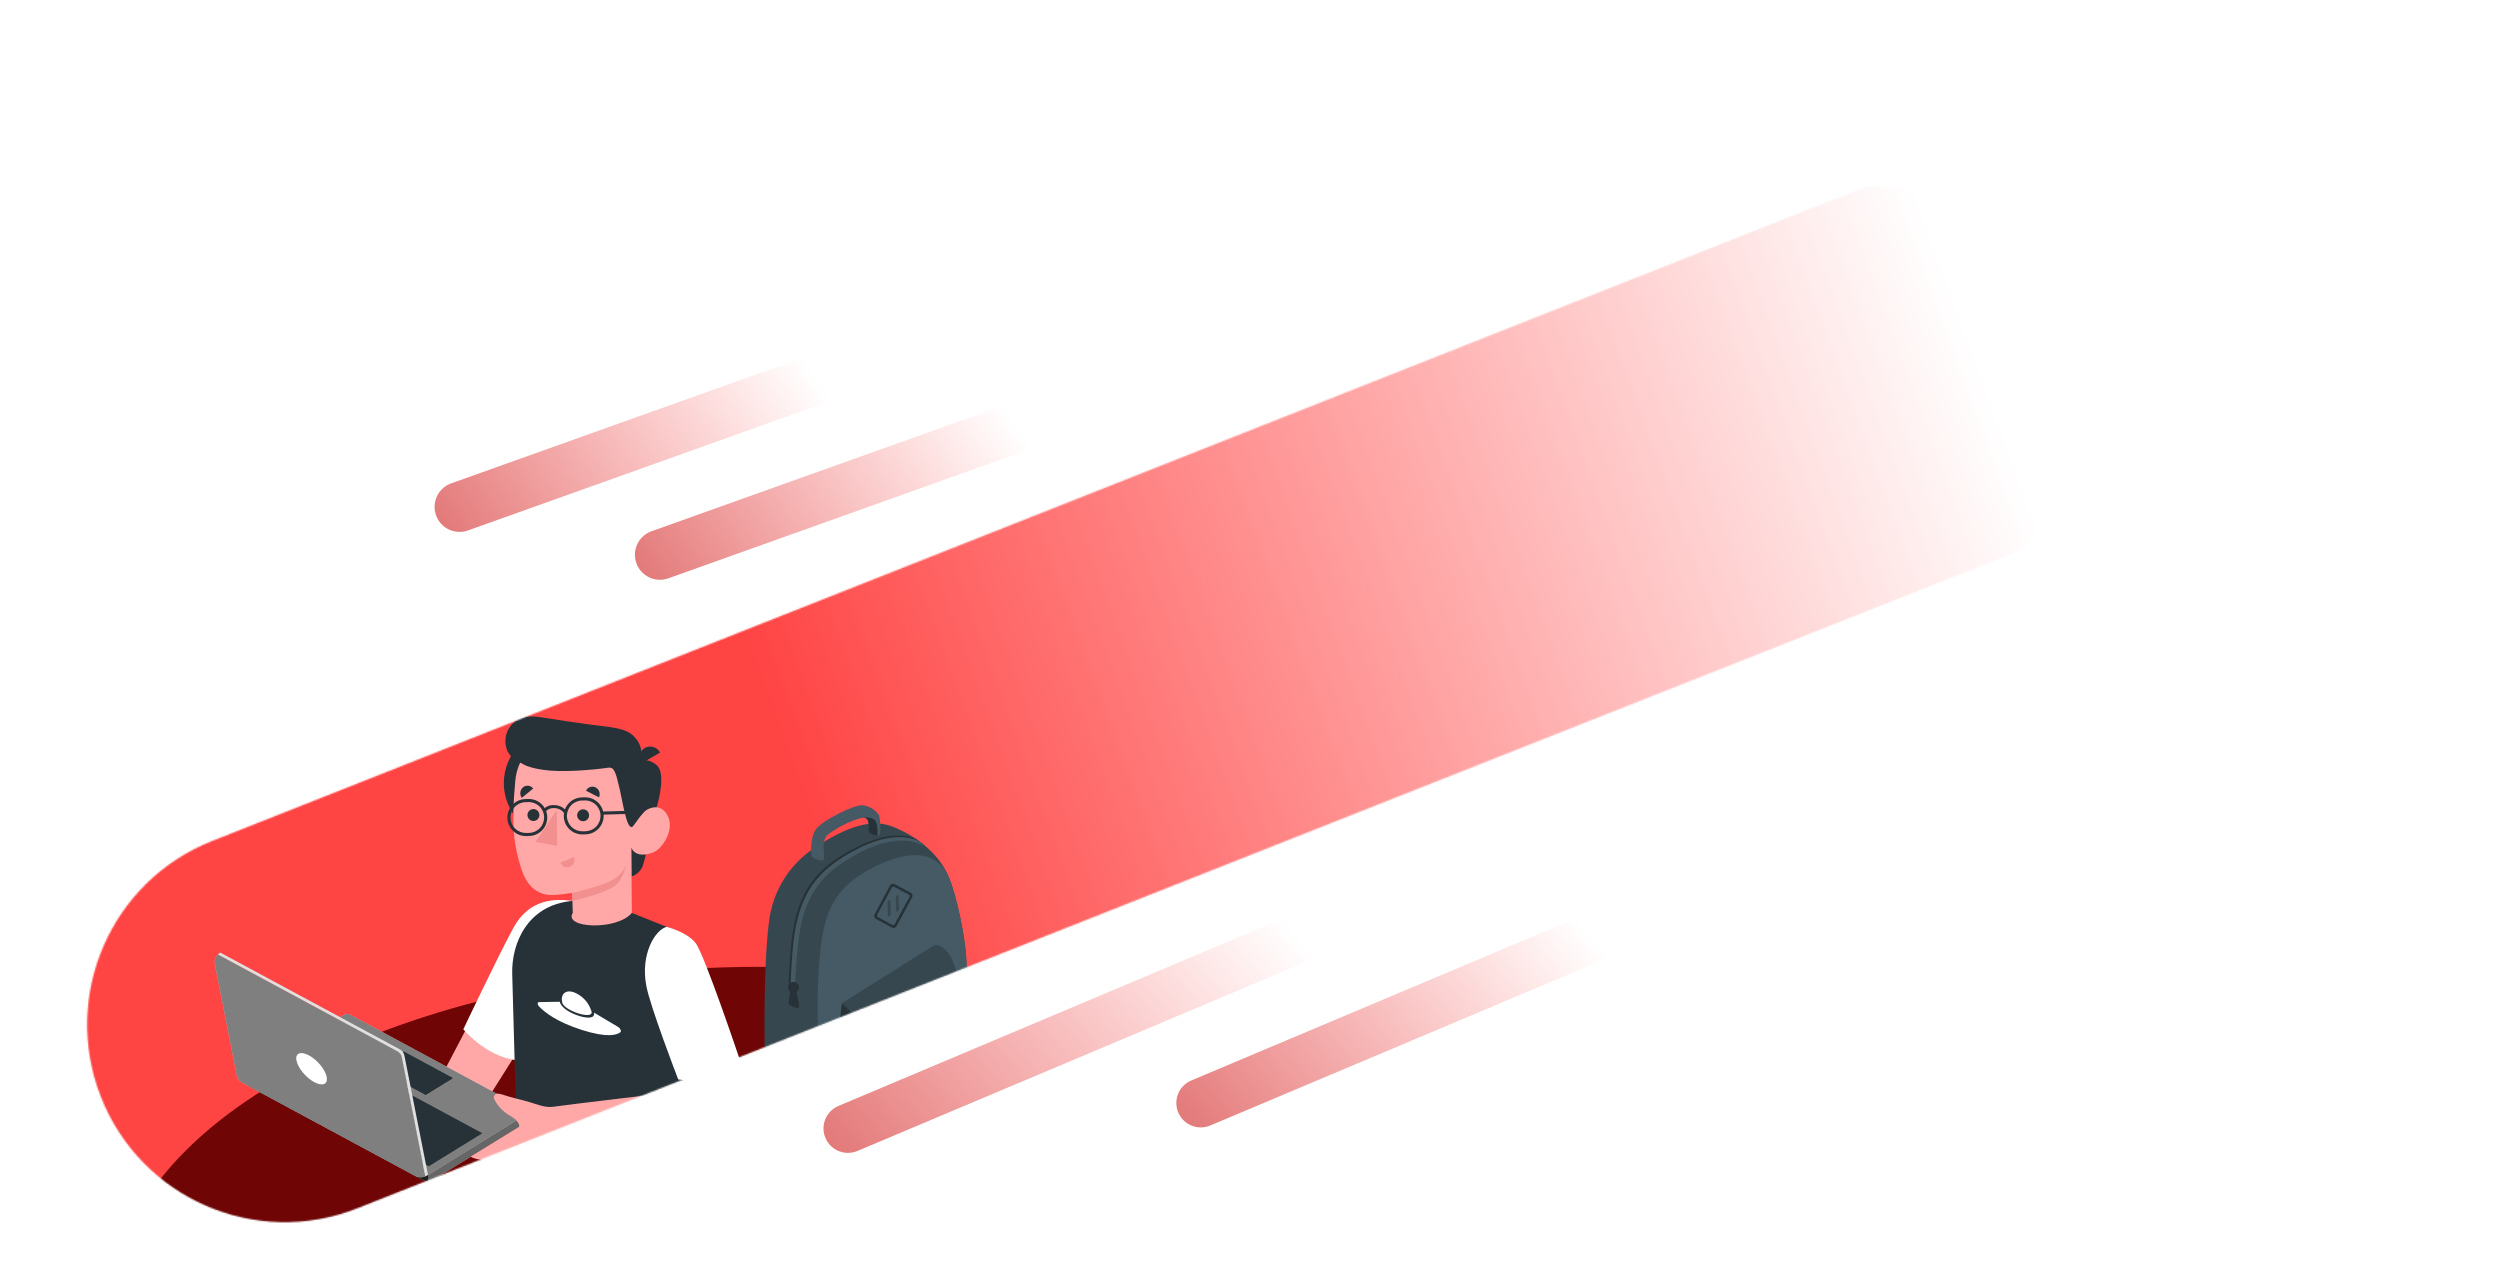 <svg width="1814" height="933" viewBox="0 0 1814 933" fill="none" xmlns="http://www.w3.org/2000/svg">
<path d="M461.767 408.652C458.396 399.217 463.311 388.836 472.746 385.465L989.492 200.84C998.927 197.469 1009.31 202.385 1012.68 211.82V211.82C1016.05 221.255 1011.13 231.637 1001.7 235.008L484.954 419.632C475.519 423.003 465.137 418.087 461.767 408.652V408.652Z" fill="url(#paint0_linear)"/>
<path d="M316.388 373.915C313.017 364.48 317.933 354.099 327.368 350.728L844.113 166.104C853.548 162.733 863.93 167.649 867.301 177.084V177.084C870.672 186.519 865.756 196.9 856.321 200.271L339.575 384.895C330.14 388.266 319.759 383.35 316.388 373.915V373.915Z" fill="url(#paint1_linear)"/>
<mask id="mask0" mask-type="alpha" maskUnits="userSpaceOnUse" x="18" y="3" width="1778" height="927">
<path d="M73.088 795.605C44.392 722.111 80.498 639.246 153.863 610.223L1554.46 56.15C1628.29 26.944 1711.79 63.328 1740.67 137.285V137.285C1769.37 210.778 1733.26 293.643 1659.9 322.666L259.296 876.739C185.468 905.945 101.965 869.562 73.088 795.605V795.605Z" fill="#FF4444"/>
</mask>
<g mask="url(#mask0)">
<path d="M48.691 796.15C17.963 717.453 56.998 628.764 135.785 598.268L1304.52 145.896C1382.98 115.528 1471.22 154.365 1501.82 232.733V232.733C1532.55 311.43 1493.51 400.12 1414.72 430.615L245.989 882.987C167.53 913.356 79.291 874.519 48.691 796.15V796.15Z" fill="url(#paint2_linear)"/>
<path d="M218.729 1113.55C397.596 1200.48 683.249 1192.16 856.756 1094.97C1030.26 997.79 1025.94 848.571 847.05 761.648C668.162 674.725 382.53 683.063 209.002 780.227C35.474 877.39 39.84 1026.61 218.729 1113.55Z" fill="#6F0505"/>
<path d="M849.891 990.736L683.011 1093.64C681.625 1094.39 680.082 1094.81 678.505 1094.86C676.929 1094.9 675.364 1094.58 673.937 1093.91L458.203 977.54C457.651 977.371 457.165 977.032 456.815 976.572C456.464 976.112 456.267 975.554 456.25 974.976C456.233 974.398 456.398 973.829 456.721 973.349C457.044 972.87 457.509 972.503 458.051 972.302L624.931 869.397C626.316 868.643 627.86 868.227 629.436 868.181C631.012 868.135 632.577 868.461 634.004 869.132L849.801 985.496C850.352 985.672 850.833 986.016 851.178 986.481C851.523 986.945 851.714 987.505 851.724 988.084C851.734 988.662 851.562 989.229 851.234 989.704C850.905 990.18 850.435 990.541 849.891 990.736Z" fill="#EBEBEB"/>
<g filter="url(#filter0_d)">
<path d="M607.517 803.238C601.417 801.884 568.548 784.428 565.193 782.281C561.838 780.135 555.207 775.693 554.975 767.709C554.769 760.648 553.563 694.032 558.41 661.699C560.019 651.637 563.668 642.011 569.135 633.413C574.601 624.814 581.768 617.424 590.195 611.698C609.949 598.644 629.907 589.024 647.149 595.61C664.392 602.197 680.319 614.757 687.482 630.278C694.645 645.798 700.151 677.139 700.987 689.299C701.824 701.46 702.557 743.216 702.665 746.924C702.773 750.633 702.243 755.473 682.635 768.48C663.027 781.488 635.882 797.106 627.465 801.189C621.197 803.952 614.217 804.669 607.517 803.238V803.238Z" fill="#37474F"/>
<path d="M597.195 620.155C595.381 621.257 589.983 618.792 589.148 617.495C588.313 616.199 587.771 604.784 591.569 598.361C595.367 591.938 619.859 579.585 626.024 580.265C628.334 580.573 630.558 581.349 632.558 582.545C634.558 583.742 636.293 585.334 637.656 587.225C638.458 588.817 639.605 599.416 638.076 601.642C636.547 603.867 630.771 600.68 630.241 599.773C629.711 598.865 631.853 591.022 627.845 589.524C624.157 588.163 607.062 596.022 600.194 602.137C597.209 604.803 597.542 611.19 597.781 614.35C598.02 617.51 598.101 619.584 597.195 620.155Z" fill="#455A64"/>
<path d="M594.391 695.276C596.946 660.576 602.77 640.189 636.173 624.138C669.576 608.086 683.088 620.528 688.222 631.934C694.98 647.928 700.184 677.557 700.987 689.299C701.824 701.46 702.557 743.215 702.665 746.924C702.773 750.633 702.243 755.472 682.635 768.48C663.027 781.488 635.882 797.106 627.465 801.189C621.204 803.973 614.224 804.712 607.519 803.3C606.17 802.933 604.852 802.459 603.577 801.884C592.643 788.654 592.042 726.971 594.391 695.276Z" fill="#455A64"/>
<path d="M670.857 609.6C661.864 604.682 647.264 601.689 626.25 611.801C588.69 629.861 579.648 651.37 576.898 688.739C576.406 695.59 575.616 703.75 575.493 712.5L572.294 710.684C572.46 701.242 573.147 693.147 573.668 685.834C576.766 648.182 587.415 627.109 623.299 609.853C643.175 600.298 656.432 601.086 665.32 605.253C667.242 606.602 669.09 608.054 670.857 609.6Z" fill="#263238"/>
<path d="M672.205 610.526C663.233 605.607 648.612 602.614 627.619 612.726C590.038 630.787 580.996 652.295 578.246 689.664C577.754 696.516 576.964 704.676 576.841 713.425L573.642 711.61C573.808 702.167 574.495 694.073 575.016 686.759C578.114 649.108 588.762 628.014 624.647 610.778C644.523 601.223 658.145 602.316 667.033 606.461C668.832 607.718 670.559 609.075 672.205 610.526V610.526Z" fill="#455A64"/>
<path d="M660.842 643.784L649.146 637.539C648.569 637.237 647.897 637.174 647.274 637.365C646.651 637.556 646.129 637.985 645.82 638.559L634.62 659.417C634.308 659.991 634.236 660.665 634.419 661.292C634.602 661.92 635.026 662.449 635.599 662.765L647.149 669.056C647.723 669.368 648.397 669.44 649.025 669.257C649.652 669.074 650.181 668.65 650.497 668.077L661.84 647.089C661.996 646.808 662.094 646.498 662.128 646.178C662.162 645.858 662.131 645.534 662.038 645.226C661.945 644.918 661.791 644.632 661.586 644.384C661.381 644.136 661.128 643.932 660.842 643.784V643.784Z" fill="#263238"/>
<path d="M649.155 666.648L659.922 646.767C660 646.625 660.048 646.469 660.065 646.308C660.081 646.146 660.065 645.984 660.017 645.829C659.97 645.674 659.892 645.53 659.788 645.406C659.684 645.281 659.556 645.179 659.412 645.105L648.762 639.459C648.473 639.307 648.137 639.276 647.826 639.372C647.514 639.467 647.253 639.682 647.099 639.968L636.455 659.762C636.304 660.05 636.273 660.387 636.368 660.698C636.464 661.009 636.678 661.27 636.965 661.425L647.429 667.139C647.573 667.225 647.733 667.28 647.9 667.301C648.067 667.323 648.236 667.311 648.397 667.265C648.559 667.219 648.709 667.14 648.84 667.034C648.97 666.928 649.077 666.797 649.155 666.648V666.648Z" fill="#455A64"/>
<path d="M651.313 657.232C651.61 657.04 651.859 656.782 652.039 656.479C652.219 656.175 652.327 655.834 652.353 655.482L652.08 646.115C652.063 645.507 651.575 645.333 650.977 645.686C650.681 645.877 650.432 646.135 650.252 646.439C650.071 646.742 649.964 647.083 649.938 647.436L650.21 656.802C650.228 657.41 650.716 657.585 651.313 657.232Z" fill="#37474F"/>
<path d="M645.339 660.929C645.635 660.732 645.882 660.47 646.062 660.163C646.242 659.856 646.35 659.513 646.378 659.158L646.106 649.812C646.088 649.205 645.579 649.01 645.003 649.383C644.704 649.572 644.454 649.829 644.273 650.133C644.092 650.438 643.986 650.78 643.963 651.133L644.236 660.5C644.316 661.085 644.741 661.282 645.339 660.929Z" fill="#37474F"/>
<path d="M610.916 724.073C610.916 724.073 616.753 728.6 621.375 746.167C625.997 763.733 629.118 785.935 624.712 788.748C620.306 791.561 613.667 786.134 611.998 784.253C608.572 780.389 608.165 738.33 610.916 724.073Z" fill="#263238"/>
<path d="M610.917 724.073C610.917 724.073 616.753 728.6 621.375 746.166C625.997 763.733 629.118 785.935 624.712 788.748L692.675 745.957C697.123 743.143 697.552 719.704 692.951 702.138C689.909 690.586 684.782 685.199 681.652 682.857C680.934 682.336 680.077 682.041 679.19 682.011C678.303 681.98 677.428 682.216 676.676 682.688L610.917 724.073Z" fill="#37474F"/>
<path d="M680.305 685.602C683.664 687.14 689.411 691.482 692.295 703.373C692.77 704.989 692.781 706.706 692.328 708.329C691.875 709.951 690.975 711.414 689.731 712.55C687.473 714.251 638.798 743.835 632.353 747.944C626.794 751.483 623.73 747.084 622.411 744.312C620.171 739.386 618.256 735.561 616.618 732.631C615.34 729.421 613.405 726.512 610.938 724.093L675.827 685.921C676.49 685.505 677.245 685.259 678.026 685.203C678.807 685.147 679.59 685.284 680.305 685.602V685.602Z" fill="#263238"/>
<path d="M577.715 715.35C578.778 718.924 579.509 722.589 579.9 726.297C579.922 727.051 578.907 727.479 578.614 727.488C576.203 727.076 573.952 726.009 572.106 724.406C572.35 721.228 572.833 718.073 573.551 714.968L577.715 715.35Z" fill="#263238"/>
<path d="M579.766 712.333C579.743 711.542 579.486 710.775 579.027 710.129C578.568 709.484 577.928 708.989 577.188 708.708C576.448 708.426 575.641 708.37 574.869 708.547C574.097 708.724 573.395 709.126 572.851 709.702C572.308 710.278 571.948 711.002 571.816 711.783C571.684 712.564 571.787 713.367 572.111 714.089C572.435 714.812 572.966 715.422 573.637 715.842C574.308 716.263 575.089 716.475 575.88 716.452C576.942 716.421 577.948 715.97 578.676 715.198C579.405 714.425 579.797 713.395 579.766 712.333V712.333Z" fill="#263238"/>
<path d="M626.289 589.381C630.656 588.834 634.797 589.133 635.972 593.482C637.147 597.831 636.887 601.844 636.232 602.409C634.005 602.192 631.905 601.268 630.241 599.773C629.711 598.844 631.853 591.022 627.845 589.524C627.355 589.377 626.84 589.328 626.331 589.379L626.289 589.381Z" fill="#263238"/>
<path d="M677.089 682.445C677.755 682.025 678.514 681.777 679.299 681.721C680.084 681.665 680.87 681.804 681.589 682.125C684.947 683.663 690.694 688.005 693.578 699.896C694.051 701.513 694.061 703.229 693.608 704.851C693.154 706.473 692.256 707.935 691.014 709.073C688.757 710.774 640.102 740.357 633.657 744.467C628.098 748.005 625.013 743.607 623.695 740.835C616.425 726.701 610.917 724.073 610.917 724.073L677.089 682.445Z" fill="#37474F"/>
</g>
<path d="M331.693 396.851L309.545 410.499C309.641 409.508 309.675 408.512 309.647 407.517L309.457 401.001C309.119 389.392 300.83 384.914 290.963 391.053C286.701 393.838 283.101 397.522 280.414 401.846C278.332 387.226 266.734 382.195 253.054 390.626C238.262 399.76 226.681 421.237 227.186 438.588L227.471 448.353C227.488 452.253 228.389 456.099 230.105 459.601L211.707 470.938C208.824 472.942 206.454 475.597 204.788 478.688C203.121 481.779 202.206 485.219 202.116 488.729C202.304 495.162 206.906 497.649 212.386 494.26L332.374 420.257C335.257 418.252 337.628 415.597 339.294 412.506C340.96 409.416 341.875 405.976 341.965 402.466C341.775 395.949 337.215 393.46 331.693 396.851Z" fill="#F0F0F0"/>
<g filter="url(#filter1_d)">
<path d="M292.178 1003.71L291.783 1003.51L295.413 1001.26L451.797 904.811L687.925 1048.04C691.803 1050.13 692.577 1053.32 689.639 1055.11L684.313 1058.4L538.155 1148.69L537.063 1147.95L292.178 1003.71Z" fill="white"/>
<path opacity="0.5" d="M292.178 1003.71L291.783 1003.51L295.413 1001.26L451.797 904.811L687.925 1048.04C691.803 1050.13 692.577 1053.32 689.639 1055.11L684.313 1058.4L538.155 1148.69L537.063 1147.95L292.178 1003.71Z" fill="black"/>
<path d="M290.898 959.772L290.503 959.565L294.133 957.32L450.518 860.868L686.176 987.964C690.054 990.063 690.827 993.225 687.889 995.037L682.563 998.304L536.461 1092.2L290.898 959.772Z" fill="white"/>
<path opacity="0.5" d="M290.898 959.772L290.503 959.565L294.133 957.32L450.518 860.868L686.176 987.964C690.054 990.063 690.827 993.225 687.889 995.037L682.563 998.304L536.461 1092.2L290.898 959.772Z" fill="black"/>
<path d="M271.473 973.952L502.117 1098.33L670.681 994.347C671.236 994.143 671.712 993.77 672.044 993.28C672.375 992.791 672.544 992.21 672.526 991.619C672.509 991.028 672.307 990.458 671.948 989.988C671.589 989.519 671.091 989.174 670.525 989.003L442.302 865.921L294.231 957.317L290.577 959.587C290.09 960.144 289.795 960.843 289.736 961.581L289.778 963.038C289.825 964.642 287.474 967.409 284.537 969.22C284.388 969.325 284.227 969.411 284.058 969.477L278.97 966.732L276.58 968.163L276.245 968.343L274.526 969.415C273.071 970.582 272.007 972.165 271.473 973.952V973.952Z" fill="#263238"/>
<path d="M479.81 1092.05C481.991 1093.07 484.384 1093.57 486.794 1093.5C489.204 1093.43 491.563 1092.79 493.681 1091.64L646.866 997.228L409.38 856.596L403.822 853.597L251.031 960.739C247.282 963.06 247.387 966.655 251.265 968.755L479.81 1092.05Z" fill="white"/>
<path d="M532.982 907.601L653.019 983.945L588.229 937.208L622.811 915.877L664.407 938.37L665.637 980.612C665.742 984.207 661.882 989.4 660.4 988.617C657.723 989.347 655.129 990.351 652.659 991.614C648.641 994.056 644.93 996.972 641.607 1000.3L514.305 919.085L532.982 907.601Z" fill="white"/>
<path opacity="0.2" d="M532.982 907.601L653.019 983.945L588.229 937.208L622.811 915.877L664.407 938.37L665.637 980.612C665.742 984.207 661.882 989.4 660.4 988.617C657.723 989.347 655.129 990.351 652.659 991.614C648.641 994.056 644.93 996.972 641.607 1000.3L514.305 919.085L532.982 907.601Z" fill="black"/>
<path d="M253.674 918.724L254.853 959.217C254.989 960.819 255.498 962.366 256.34 963.735C257.182 965.103 258.334 966.256 259.702 967.099L464.705 1077.58L481.996 1086.95C483.439 1087.66 485.038 1087.99 486.643 1087.91L485.334 1042.92L253.674 918.724Z" fill="#F0F0F0"/>
<path d="M408.071 812.509L645.187 940.412L645.278 943.522C645.329 945.271 647.778 945.88 650.714 944.02C653.65 942.159 656.065 939.95 655.978 936.962L656.184 933.99L414.549 803.714L413.561 803.183C413.33 803.638 413.211 804.142 413.215 804.652L413.257 806.085C413.331 807.809 411.008 810.673 408.071 812.509Z" fill="white"/>
<path opacity="0.2" d="M408.071 812.509L645.187 940.412L645.278 943.522C645.329 945.271 647.778 945.88 650.714 944.02C653.65 942.159 656.065 939.95 655.978 936.962L656.184 933.99L414.549 803.714L413.561 803.183C413.33 803.638 413.211 804.142 413.215 804.652L413.257 806.085C413.331 807.809 411.008 810.673 408.071 812.509Z" fill="black"/>
<path d="M492.028 1034.9L641.918 942.501C643.831 941.424 645.58 940.547 646.32 940.914L645.309 940.409L408.193 812.505L405.403 811.03C404.171 810.703 402.883 810.651 401.63 810.877C400.376 811.102 399.187 811.6 398.147 812.336L249.379 904.019C245.63 906.341 245.736 909.96 249.613 912.035L478.206 1035.3C480.381 1036.32 482.764 1036.82 485.165 1036.75C487.566 1036.68 489.917 1036.04 492.028 1034.9V1034.9Z" fill="white"/>
<path d="M413.586 803.182L414.574 803.713L656.257 933.988C656.37 933.731 656.537 933.502 656.748 933.317L657.537 932.856L659.208 931.811L661.285 930.511C661.689 930.23 662.175 930.094 662.666 930.124C663.156 930.154 663.622 930.348 663.989 930.675C664.091 930.74 664.183 930.819 664.263 930.91C664.553 931.204 664.807 931.531 665.021 931.885C665.283 932.299 665.5 932.742 665.667 933.203C665.873 933.706 666.05 934.221 666.198 934.744C666.336 935.323 666.475 935.902 666.59 936.531C666.675 936.898 666.735 937.27 666.769 937.644L666.794 938.519C666.813 939.175 666.834 939.879 666.855 940.608L666.661 933.928C666.353 931.735 665.536 929.645 664.275 927.824C663.015 926.003 661.346 924.502 659.402 923.442L430.809 800.177C428.923 799.14 426.824 798.554 424.674 798.464C422.525 798.375 420.383 798.785 418.419 799.662L415.625 801.397L414.455 802.136C414.072 802.395 413.77 802.758 413.586 803.182V803.182Z" fill="white"/>
<path d="M246.604 908.038L246.786 914.306C246.884 915.145 247.2 915.944 247.702 916.625C248.203 917.305 248.874 917.843 249.646 918.185V918.185L463.246 1033.33L478.239 1041.43C480.402 1042.47 482.788 1042.96 485.185 1042.85L485.006 1036.68C482.596 1036.81 480.195 1036.31 478.035 1035.23L468.501 1030.09L249.613 912.035C248.787 911.718 248.067 911.176 247.535 910.469C247.002 909.762 246.68 908.92 246.604 908.038V908.038Z" fill="white"/>
<path opacity="0.2" d="M246.604 908.038L246.786 914.306C246.884 915.145 247.2 915.944 247.702 916.625C248.203 917.305 248.874 917.843 249.646 918.185V918.185L463.246 1033.33L478.239 1041.43C480.402 1042.47 482.788 1042.96 485.185 1042.85L485.006 1036.68C482.596 1036.81 480.195 1036.31 478.035 1035.23L468.501 1030.09L249.613 912.035C248.787 911.718 248.067 911.176 247.535 910.469C247.002 909.762 246.68 908.92 246.604 908.038V908.038Z" fill="black"/>
<path d="M338.856 741.516L317.714 781.906L350.719 798.254L373.352 762.343L338.856 741.516Z" fill="#FFA8A7"/>
<path d="M415.366 649.7C402.916 647.947 384.147 647.935 372.562 669.204C360.976 690.474 336.196 742.858 336.196 742.858C336.196 742.858 352.127 762.281 374.459 765.253L409.096 706.577L415.366 649.7Z" fill="white"/>
<path d="M503.596 845.198C510.917 887.895 502.968 896.271 463.43 938.606C442.211 961.323 407.81 994.732 407.81 994.732C407.81 994.732 408.719 1008.42 409.88 1039.11C410.935 1066.14 402.201 1154.45 402.201 1154.45C402.201 1154.45 384.014 1162.74 371.149 1155.07C371.149 1155.07 363.534 1089.77 359.456 1055.73C353.934 1009.7 351.07 986.489 353.137 976.486C354.97 967.656 394.91 914.077 404.054 899.126L317.417 952.898C319.503 965.823 320.744 978.87 321.131 991.956C321.228 1028.69 318.845 1102.13 318.845 1102.13C318.845 1102.13 298.946 1111.73 288.711 1104.25C288.711 1104.25 258.659 944.666 258.276 931.5C257.693 911.508 342.772 849.297 358.812 834.924C367.958 826.732 378.154 817.853 378.154 817.853L503.596 845.198Z" fill="#455A64"/>
<path d="M404.055 899.151C394.566 891.915 387.3 882.162 383.081 871.001C383.781 878.343 385.041 885.621 386.851 892.771C389.557 902.223 317.417 952.898 317.417 952.898L404.055 899.151Z" fill="#37474F"/>
<path d="M443.554 572.139C447.9 550.821 434.141 530.017 412.824 525.672C391.506 521.326 370.702 535.084 366.357 556.402C362.011 577.719 375.769 598.523 397.087 602.869C418.404 607.215 439.208 593.456 443.554 572.139Z" fill="#263238"/>
<path d="M490.876 671.375C490.876 671.375 500.825 679.06 501.558 704.225L503.14 758.564L504.416 849.988C485.599 871.711 397.918 866.241 374.931 820.718C374.931 820.718 372.292 724.254 371.663 702.635C371.033 681.016 382.362 652.606 415.341 649.701L458.432 658.414L490.876 671.375Z" fill="#263238"/>
<path d="M473.831 590.282C473.831 590.282 468.315 620.443 465.908 625.448C464.296 628.537 461.55 630.883 458.246 631.992L458.069 610.895L473.831 590.282Z" fill="#263238"/>
<path d="M464.564 547.568C466.775 547.255 469.028 547.447 471.153 548.13C473.279 548.814 475.221 549.971 476.835 551.514C482.238 556.73 479.788 573.625 473.733 590.284L461.75 592.019L464.564 547.568Z" fill="#263238"/>
<path d="M458.252 592.121C460.723 593.484 464.014 588.768 466.887 585.573C469.76 582.377 479.355 577.916 484.483 587.905C489.612 597.894 480.911 612.151 473.353 614.777C460.308 619.29 458.07 610.895 458.07 610.895L458.456 658.413C447.482 671.423 408.603 669.589 415.595 658.397L415.17 643.822C415.17 643.822 403.296 645.991 397.465 645.262C387.704 644.038 381.409 636.588 378.165 626.18C372.962 609.483 370.769 595.957 373.886 562.729C377.226 526.311 419.409 524.718 442.611 538.386C465.814 552.054 458.252 592.121 458.252 592.121Z" fill="#FFA8A7"/>
<path d="M424.948 601.405L422.907 601.465C419.344 601.568 415.887 600.253 413.294 597.807C410.701 595.361 409.187 591.985 409.083 588.423C408.979 584.86 410.295 581.402 412.741 578.81C415.187 576.217 418.562 574.702 422.125 574.599L424.19 574.539C427.752 574.435 431.21 575.751 433.803 578.196C436.395 580.642 437.91 584.018 438.014 587.58C438.117 591.143 436.802 594.601 434.356 597.194C431.91 599.786 428.535 601.301 424.972 601.405L424.948 601.405ZM422.191 576.858C419.227 576.944 416.419 578.204 414.385 580.361C412.35 582.517 411.256 585.394 411.342 588.357C411.428 591.321 412.688 594.128 414.845 596.163C417.001 598.197 419.878 599.292 422.841 599.206L424.906 599.145C427.87 599.059 430.677 597.799 432.712 595.643C434.746 593.486 435.841 590.61 435.755 587.646C435.668 584.683 434.408 581.875 432.252 579.84C430.095 577.806 427.219 576.711 424.255 576.798L422.191 576.858Z" fill="#263238"/>
<path d="M384.042 602.596L381.977 602.656C378.414 602.76 374.956 601.444 372.364 598.999C369.771 596.553 368.257 593.177 368.153 589.615C368.049 586.052 369.365 582.594 371.811 580.001C374.256 577.409 377.632 575.894 381.195 575.791L383.259 575.73C386.822 575.627 390.28 576.942 392.873 579.388C395.465 581.834 396.98 585.21 397.084 588.772C397.187 592.335 395.872 595.793 393.426 598.385C390.98 600.978 387.604 602.493 384.042 602.596V602.596ZM381.26 578.05C378.297 578.136 375.489 579.396 373.455 581.552C371.42 583.709 370.326 586.585 370.412 589.549C370.498 592.512 371.758 595.32 373.915 597.355C376.071 599.389 378.948 600.484 381.911 600.397L383.976 600.337C386.939 600.251 389.747 598.991 391.782 596.834C393.816 594.678 394.911 591.801 394.824 588.838C394.738 585.874 393.478 583.067 391.322 581.032C389.165 578.998 386.289 577.903 383.325 577.989L381.26 578.05Z" fill="#263238"/>
<path d="M409.151 585.771C408.299 584.681 407.205 583.806 405.956 583.213C404.706 582.621 403.336 582.328 401.953 582.358C400.799 582.275 399.641 582.469 398.577 582.923C397.512 583.377 396.57 584.077 395.83 584.967L393.993 583.659C394.943 582.468 396.171 581.528 397.569 580.924C398.968 580.319 400.493 580.068 402.012 580.193C403.764 580.159 405.499 580.543 407.072 581.313C408.646 582.083 410.014 583.217 411.063 584.621L409.151 585.771Z" fill="#263238"/>
<path d="M465.237 584.041L436.671 584.872L436.737 587.132L465.303 586.3L465.237 584.041Z" fill="#263238"/>
<path d="M458.37 596.178C459.584 596.142 463.953 588.381 466.886 585.573C470.93 581.663 464.564 547.569 464.564 547.569C464.564 547.569 468.324 538.926 460.052 530.366C454.185 524.264 444.642 523.837 428.318 521.76C419.752 520.672 406.76 518.643 398.187 517.313C387.979 515.714 379.492 513.967 372.51 520.492C369.768 523.012 367.873 526.319 367.087 529.96C366.3 533.6 366.661 537.395 368.118 540.822C370.301 545.086 374.057 548.334 378.592 549.877C378.592 549.877 383.128 553.684 398.607 555.105C414.086 556.526 438.046 553.616 441.312 553.059C445.764 552.322 446.837 556.618 449.611 568.401C452.025 578.664 454.36 596.222 458.37 596.178Z" fill="#263238"/>
<path d="M464.62 550.338L478.966 542.068C478.47 541.102 477.785 540.246 476.95 539.552C476.115 538.858 475.148 538.34 474.108 538.03C473.068 537.719 471.975 537.623 470.897 537.746C469.818 537.869 468.776 538.209 467.832 538.745C465.916 539.9 464.515 541.746 463.918 543.902C463.32 546.058 463.572 548.361 464.62 550.338V550.338Z" fill="#263238"/>
<path d="M415.197 643.943C415.197 643.943 436.69 638.965 444.103 634.738C448.479 632.288 452.014 628.576 454.247 624.086C453.232 628.523 451.337 632.712 448.674 636.404C443.341 643.634 415.339 649.652 415.339 649.652L415.197 643.943Z" fill="#F28F8F"/>
<path d="M418.767 587.873C418.826 588.725 419.133 589.541 419.652 590.219C420.171 590.898 420.878 591.408 421.685 591.687C422.492 591.967 423.363 592.002 424.19 591.789C425.017 591.577 425.764 591.125 426.336 590.491C426.908 589.857 427.281 589.069 427.408 588.225C427.535 587.38 427.411 586.517 427.051 585.743C426.691 584.969 426.111 584.317 425.384 583.87C424.656 583.423 423.813 583.201 422.959 583.229C422.379 583.259 421.811 583.403 421.286 583.652C420.761 583.901 420.291 584.252 419.901 584.683C419.512 585.114 419.212 585.618 419.017 586.165C418.822 586.713 418.738 587.293 418.767 587.873V587.873Z" fill="#263238"/>
<path d="M425.193 569.744L434.62 574.575C435.209 573.293 435.291 571.837 434.851 570.497C434.411 569.157 433.48 568.034 432.246 567.351C431.628 567.033 430.953 566.842 430.259 566.79C429.566 566.738 428.87 566.827 428.211 567.05C427.553 567.274 426.947 567.627 426.428 568.09C425.909 568.553 425.489 569.116 425.193 569.744V569.744Z" fill="#263238"/>
<path d="M416.407 617.87L406.629 621.874C406.862 622.532 407.224 623.135 407.696 623.649C408.167 624.163 408.737 624.577 409.372 624.865C410.007 625.153 410.694 625.309 411.391 625.325C412.088 625.341 412.781 625.216 413.429 624.958C414.746 624.391 415.792 623.336 416.348 622.015C416.903 620.693 416.924 619.207 416.407 617.87Z" fill="#F28F8F"/>
<path d="M378.616 574.893L386.88 568.161C386.47 567.607 385.952 567.141 385.357 566.792C384.762 566.443 384.103 566.219 383.419 566.132C382.734 566.045 382.04 566.097 381.377 566.287C380.713 566.476 380.095 566.797 379.56 567.232C378.447 568.143 377.729 569.447 377.553 570.873C377.377 572.3 377.758 573.74 378.616 574.893Z" fill="#263238"/>
<path d="M382.708 587.683C382.766 588.535 383.074 589.351 383.593 590.029C384.112 590.708 384.819 591.218 385.626 591.497C386.433 591.777 387.304 591.812 388.131 591.599C388.958 591.387 389.704 590.935 390.276 590.301C390.849 589.667 391.222 588.879 391.349 588.035C391.476 587.19 391.352 586.327 390.992 585.553C390.632 584.778 390.052 584.127 389.324 583.68C388.597 583.233 387.754 583.01 386.9 583.039C386.32 583.069 385.751 583.212 385.226 583.462C384.702 583.711 384.231 584.062 383.842 584.493C383.453 584.924 383.152 585.428 382.958 585.975C382.763 586.523 382.678 587.103 382.708 587.683V587.683Z" fill="#263238"/>
<path d="M404.007 583.587L404.286 609.86L388.664 606.887L404.007 583.587Z" fill="#F28F8F"/>
<path d="M383.838 802.663L383.909 805.092C383.943 806.334 383.65 807.563 383.059 808.656C382.468 809.749 381.599 810.666 380.54 811.317L314.216 852.147C313.159 852.798 311.95 853.16 310.709 853.196C309.468 853.233 308.24 852.941 307.147 852.352L181.304 784.516C180.209 783.929 179.288 783.063 178.635 782.007C177.981 780.95 177.617 779.74 177.579 778.498L177.529 776.773L310.56 848.485L383.838 802.663Z" fill="white"/>
<path opacity="0.6" d="M383.838 802.663L383.909 805.092C383.943 806.334 383.65 807.563 383.059 808.656C382.468 809.749 381.599 810.666 380.54 811.317L314.216 852.147C313.159 852.798 311.95 853.16 310.709 853.196C309.468 853.233 308.24 852.941 307.147 852.352L181.304 784.516C180.209 783.929 179.288 783.063 178.635 782.007C177.981 780.95 177.617 779.74 177.579 778.498L177.529 776.773L310.56 848.485L383.838 802.663Z" fill="black"/>
<path d="M177.603 776.795L249.753 732.295C250.384 731.905 251.107 731.689 251.849 731.667C252.591 731.646 253.326 731.82 253.979 732.172L383.405 801.97C383.548 802.05 383.668 802.166 383.753 802.306C383.839 802.447 383.886 802.607 383.891 802.771C383.895 802.935 383.857 803.097 383.781 803.242C383.704 803.387 383.59 803.51 383.452 803.598L310.633 848.507L177.603 776.795Z" fill="white"/>
<path opacity="0.5" d="M177.603 776.795L249.753 732.295C250.384 731.905 251.107 731.689 251.849 731.667C252.591 731.646 253.326 731.82 253.979 732.172L383.405 801.97C383.548 802.05 383.668 802.166 383.753 802.306C383.839 802.447 383.886 802.607 383.891 802.771C383.895 802.935 383.857 803.097 383.781 803.242C383.704 803.387 383.59 803.51 383.452 803.598L310.633 848.507L177.603 776.795Z" fill="black"/>
<path d="M311.06 842.271L349.965 818.285L232.298 754.854L193.17 778.725L311.06 842.271Z" fill="#263238"/>
<path d="M328.668 778.207L327.951 778.641L308.869 790.405L273.795 771.49L273.079 771.098L292.854 758.901L328.668 778.207Z" fill="#263238"/>
<path d="M327.951 778.641L308.868 790.405L273.795 771.49L292.878 759.727L327.951 778.641Z" fill="#263238"/>
<path opacity="0.7" d="M310.561 848.509L310.698 853.221C309.461 853.256 308.237 852.965 307.148 852.376L181.305 784.54C180.21 783.953 179.289 783.087 178.636 782.031C177.982 780.974 177.618 779.764 177.58 778.522L177.53 776.797L310.561 848.509Z" fill="black"/>
<path d="M308.575 849.612C307.411 850.115 306.149 850.345 304.883 850.285C303.617 850.225 302.382 849.877 301.271 849.266L175.996 781.729C174.908 781.146 173.962 780.33 173.227 779.338C172.492 778.346 171.986 777.204 171.745 775.994L155.92 695.934C155.831 695.487 155.777 695.033 155.759 694.578C155.68 692.343 156.491 690.168 158.014 688.531L288.206 758.745C289.031 759.168 289.752 759.769 290.316 760.506C290.88 761.242 291.273 762.095 291.466 763.002L308.575 849.612Z" fill="white"/>
<path opacity="0.5" d="M308.575 849.612C307.411 850.115 306.149 850.345 304.883 850.285C303.617 850.225 302.382 849.877 301.271 849.266L175.996 781.729C174.908 781.146 173.962 780.33 173.227 779.338C172.492 778.346 171.986 777.204 171.745 775.994L155.92 695.934C155.831 695.487 155.777 695.033 155.759 694.578C155.68 692.343 156.491 690.168 158.014 688.531L288.206 758.745C289.031 759.168 289.752 759.769 290.316 760.506C290.88 761.242 291.273 762.095 291.466 763.002L308.575 849.612Z" fill="black"/>
<path d="M310.561 848.509L309.749 849.019C309.381 849.245 308.997 849.444 308.599 849.612L291.49 763.001C291.311 762.104 290.937 761.258 290.394 760.522C289.852 759.786 289.155 759.178 288.351 758.741L158.16 688.527C158.654 688.011 159.213 687.562 159.823 687.19L290.285 757.517C291.088 757.955 291.786 758.563 292.328 759.299C292.87 760.035 293.244 760.881 293.424 761.778L310.561 848.509Z" fill="#E0E0E0"/>
<path d="M237.036 777.374C235.981 772.032 230.21 765.028 224.16 761.777C218.109 758.525 214.049 760.199 215.129 765.564C216.209 770.93 221.955 777.91 228.007 781.186C234.058 784.462 238.117 782.739 237.036 777.374Z" fill="white"/>
<path d="M488.322 672.155C479.52 667.938 467.355 686.015 471.927 704.407C476.498 722.8 498.263 787.297 498.263 787.297C498.263 787.297 408.741 797.926 401.141 799.096C395.84 799.882 389.81 797.359 384.832 795.875C378.062 793.836 371.24 792.479 364.562 790.242C363.397 789.747 362.136 789.518 360.871 789.571C360.237 789.617 359.635 789.871 359.159 790.294C358.684 790.717 358.361 791.284 358.241 791.909C358.231 792.67 358.447 793.417 358.862 794.055C361.107 798.315 364.4 801.934 368.431 804.57C370.378 805.645 372.235 806.876 373.984 808.25C375.059 809.264 377.451 812.087 376.574 813.693L341.512 835.257C341.512 835.257 349.931 842.16 379.42 832.962C390.056 829.846 400.407 825.828 410.36 820.951C410.36 820.951 516.251 822.268 535.2 815.93C541.892 813.669 544.182 808.813 538.982 787.181C533.025 762.119 516.698 716.572 512.944 704.526C504.721 678.436 502.965 679.095 488.322 672.155Z" fill="#FFA8A7"/>
<path d="M483.743 668.519C483.743 668.519 498.192 672.134 504.598 680.068C511.004 688.002 537.095 765.793 537.095 765.793C531.023 771.164 523.856 775.151 516.09 777.476C508.324 779.801 500.145 780.409 492.121 779.258C492.121 779.258 471.399 725.525 468.936 711.083C464.663 688.719 475.127 670.715 483.743 668.519Z" fill="white"/>
<path d="M407.933 723.434C406.591 717.396 410.284 714.006 416.198 715.9C419.333 717.083 422.147 718.984 424.415 721.451C426.682 723.919 428.339 726.883 429.253 730.107C430.598 736.218 409.25 729.425 407.933 723.434Z" fill="white"/>
<path d="M448.541 741.191L431 730.737C432.01 735.376 425.699 734.903 419.982 733.1C414.265 731.298 407.226 727.515 406.192 722.878L391.174 723.12C389.789 723.161 389.817 724.959 391.27 726.4C395.107 730.445 403.969 737.554 422.323 743.365C440.678 749.176 447.592 747.005 450.159 744.985C450.988 744.232 450.149 742.141 448.541 741.191Z" fill="white"/>
</g>
</g>
<path d="M598.922 825.683C595.119 816.663 599.348 806.269 608.367 802.466L1261.4 527.117C1270.42 523.314 1280.81 527.543 1284.61 536.562V536.562C1288.42 545.582 1284.19 555.976 1275.17 559.779L622.139 835.128C613.12 838.931 602.725 834.702 598.922 825.683V825.683Z" fill="url(#paint3_linear)"/>
<path d="M854.944 807.212C851.141 798.193 855.369 787.798 864.389 783.995L1430.9 545.129C1439.91 541.326 1450.31 545.555 1454.11 554.574V554.574C1457.92 563.594 1453.69 573.988 1444.67 577.791L878.161 816.657C869.141 820.46 858.747 816.232 854.944 807.212V807.212Z" fill="url(#paint4_linear)"/>
<defs>
<filter id="filter0_d" x="545.973" y="579.861" width="162.492" height="233.805" filterUnits="userSpaceOnUse" color-interpolation-filters="sRGB">
<feFlood flood-opacity="0" result="BackgroundImageFix"/>
<feColorMatrix in="SourceAlpha" type="matrix" values="0 0 0 0 0 0 0 0 0 0 0 0 0 0 0 0 0 0 127 0" result="hardAlpha"/>
<feOffset dy="4"/>
<feGaussianBlur stdDeviation="2"/>
<feComposite in2="hardAlpha" operator="out"/>
<feColorMatrix type="matrix" values="0 0 0 0 0 0 0 0 0 0 0 0 0 0 0 0 0 0 0.25 0"/>
<feBlend mode="normal" in2="BackgroundImageFix" result="effect1_dropShadow"/>
<feBlend mode="normal" in="SourceGraphic" in2="effect1_dropShadow" result="shape"/>
</filter>
<filter id="filter1_d" x="151.585" y="513.459" width="547.032" height="738" filterUnits="userSpaceOnUse" color-interpolation-filters="sRGB">
<feFlood flood-opacity="0" result="BackgroundImageFix"/>
<feColorMatrix in="SourceAlpha" type="matrix" values="0 0 0 0 0 0 0 0 0 0 0 0 0 0 0 0 0 0 127 0" result="hardAlpha"/>
<feOffset dy="4"/>
<feGaussianBlur stdDeviation="2"/>
<feComposite in2="hardAlpha" operator="out"/>
<feColorMatrix type="matrix" values="0 0 0 0 0 0 0 0 0 0 0 0 0 0 0 0 0 0 0.25 0"/>
<feBlend mode="normal" in2="BackgroundImageFix" result="effect1_dropShadow"/>
<feBlend mode="normal" in="SourceGraphic" in2="effect1_dropShadow" result="shape"/>
</filter>
<linearGradient id="paint0_linear" x1="377.461" y1="505.13" x2="717.973" y2="279.504" gradientUnits="userSpaceOnUse">
<stop stop-color="#C53F3F"/>
<stop offset="1" stop-color="#FF4444" stop-opacity="0"/>
</linearGradient>
<linearGradient id="paint1_linear" x1="232.082" y1="470.393" x2="572.594" y2="244.768" gradientUnits="userSpaceOnUse">
<stop stop-color="#C53F3F"/>
<stop offset="1" stop-color="#FF4444" stop-opacity="0"/>
</linearGradient>
<linearGradient id="paint2_linear" x1="106.705" y1="606.429" x2="1390.03" y2="138.772" gradientUnits="userSpaceOnUse">
<stop offset="0.335" stop-color="#FF4444"/>
<stop offset="1" stop-color="#FF4444" stop-opacity="0"/>
</linearGradient>
<linearGradient id="paint3_linear" x1="491.542" y1="937.213" x2="877.93" y2="605.081" gradientUnits="userSpaceOnUse">
<stop stop-color="#C53F3F"/>
<stop offset="1" stop-color="#FF4444" stop-opacity="0"/>
</linearGradient>
<linearGradient id="paint4_linear" x1="764.106" y1="911.768" x2="1116.21" y2="631.173" gradientUnits="userSpaceOnUse">
<stop stop-color="#C53F3F"/>
<stop offset="1" stop-color="#FF4444" stop-opacity="0"/>
</linearGradient>
</defs>
</svg>
